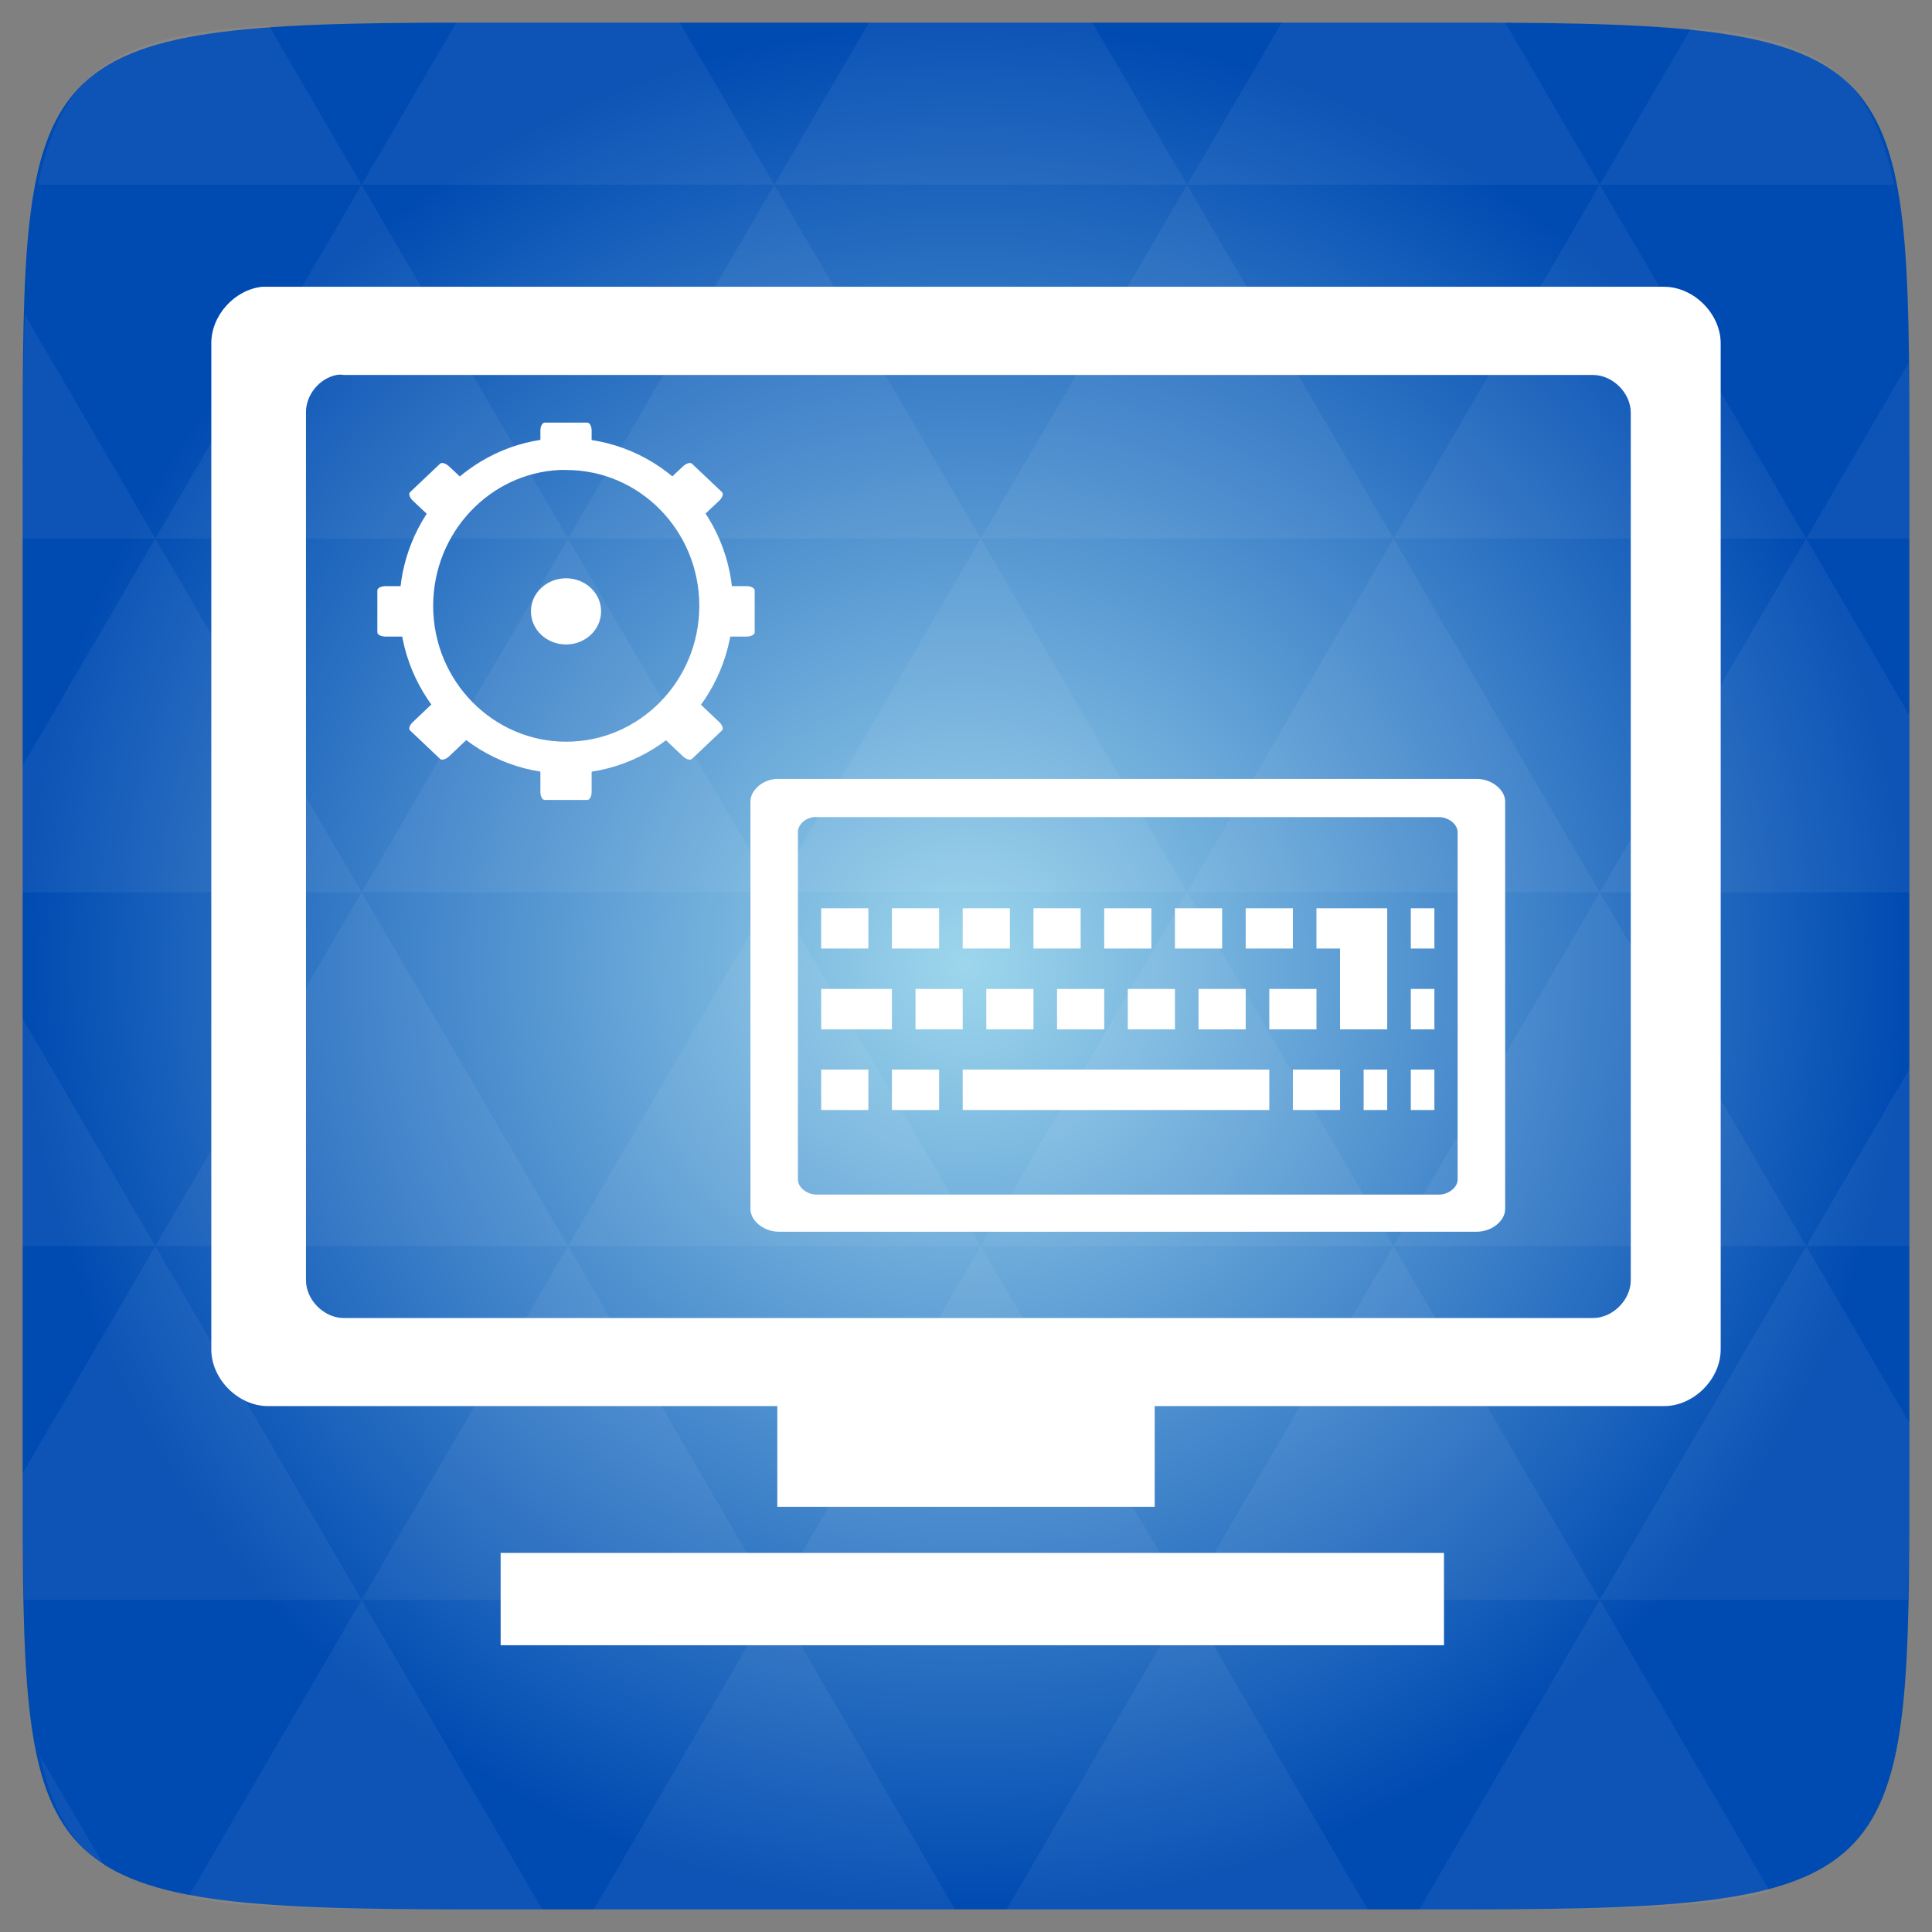 <svg width="48" xmlns="http://www.w3.org/2000/svg" height="48" viewBox="0 0 48 48" xmlns:xlink="http://www.w3.org/1999/xlink">
<rect x="0" y="0" width="48" height="48" fill="#808080" stroke="none"/>
<defs>
<radialGradient cx="148.004" cy="160" gradientTransform="matrix(.183 0 0 .183 -3.1 -5.297)" id="radial0" r="128" gradientUnits="userSpaceOnUse">
<stop offset="0" style="stop-color:#9dd6ec"/>
<stop offset="1" style="stop-color:#004bb2"/>
</radialGradient>
</defs>
<path style="fill:url(#radial0)" d="M 47.438 11.547 L 47.438 36.453 C 47.438 46.703 47.438 47.438 36.453 47.438 L 11.551 47.438 C 0.562 47.438 0.562 46.703 0.562 36.453 L 0.562 11.547 C 0.562 1.297 0.562 0.562 11.551 0.562 L 36.453 0.562 C 47.438 0.562 47.438 1.297 47.438 11.547 Z "/>
<g style="fill:#fff">
<path style="fill-opacity:.051" d="M 38.266 47.438 C 40.809 47.426 42.645 47.355 43.977 46.996 L 39.746 39.746 L 35.262 47.438 L 36.453 47.438 C 37.094 47.438 37.695 47.438 38.266 47.438 Z M 39.746 39.746 L 34.621 30.957 L 29.492 39.746 Z M 39.746 39.746 L 47.398 39.746 C 47.43 38.773 47.438 37.684 47.438 36.449 L 47.438 35.352 L 44.875 30.957 Z M 44.875 30.957 L 39.746 22.168 L 34.621 30.957 Z M 44.875 30.957 L 47.438 30.957 L 47.438 26.562 Z M 34.621 30.957 L 29.492 22.168 L 24.367 30.957 Z M 24.367 30.957 L 19.238 39.746 L 29.492 39.746 Z M 24.367 30.957 L 19.238 22.168 L 14.113 30.957 Z M 14.113 30.957 L 8.984 39.746 L 19.238 39.746 Z M 14.113 30.957 L 8.984 22.168 L 3.859 30.957 Z M 3.859 30.957 L 0.562 36.605 C 0.562 37.773 0.574 38.816 0.602 39.746 L 8.984 39.746 Z M 3.859 30.957 L 0.562 25.309 L 0.562 30.957 Z M 8.984 39.746 L 4.672 47.141 C 6.27 47.434 8.48 47.438 11.547 47.438 L 13.473 47.438 Z M 8.984 22.168 L 3.859 13.379 L 0.562 19.027 L 0.562 22.168 Z M 8.984 22.168 L 19.238 22.168 L 14.113 13.379 Z M 14.113 13.379 L 8.984 4.59 L 3.859 13.379 Z M 14.113 13.379 L 24.367 13.379 L 19.238 4.59 Z M 19.238 4.59 L 16.887 0.562 L 11.547 0.562 C 11.473 0.562 11.41 0.562 11.336 0.562 L 8.984 4.59 Z M 19.238 4.59 L 29.492 4.59 L 27.141 0.562 L 21.59 0.562 Z M 29.492 4.59 L 39.746 4.59 L 37.395 0.562 C 37.082 0.562 36.785 0.562 36.449 0.562 L 31.844 0.562 Z M 29.492 4.59 L 24.367 13.379 L 34.621 13.379 Z M 34.621 13.379 L 44.875 13.379 L 39.746 4.59 Z M 34.621 13.379 L 29.492 22.168 L 39.746 22.168 Z M 39.746 22.168 L 47.438 22.168 L 47.438 17.773 L 44.875 13.379 Z M 44.875 13.379 L 47.438 13.379 L 47.438 11.547 C 47.438 10.633 47.43 9.797 47.414 9.023 Z M 29.492 22.168 L 24.367 13.379 L 19.238 22.168 Z M 39.746 4.59 L 47.055 4.59 C 46.5 1.832 45.168 0.961 42.023 0.688 Z M 8.984 4.59 L 6.68 0.637 C 3.02 0.844 1.539 1.633 0.945 4.59 Z M 3.859 13.379 L 0.621 7.824 C 0.578 8.898 0.562 10.133 0.562 11.547 L 0.562 13.379 Z M 19.238 39.746 L 14.754 47.438 L 23.727 47.438 Z M 29.492 39.746 L 25.008 47.438 L 33.98 47.438 Z M 2.594 46.367 L 0.992 43.621 C 1.285 44.938 1.777 45.801 2.594 46.367 Z "/>
<path d="M 6.512 7.125 C 5.824 7.199 5.246 7.84 5.25 8.531 L 5.25 33.527 C 5.25 34.266 5.922 34.934 6.656 34.934 L 19.312 34.934 L 19.312 37.438 L 28.688 37.438 L 28.688 34.934 L 41.344 34.934 C 42.078 34.934 42.75 34.266 42.75 33.527 L 42.75 8.531 C 42.75 7.793 42.078 7.125 41.344 7.125 Z M 8.363 9.316 C 8.422 9.305 8.48 9.305 8.539 9.316 L 39.578 9.316 C 40.066 9.316 40.516 9.762 40.516 10.254 L 40.516 31.809 C 40.516 32.297 40.066 32.746 39.578 32.746 L 8.539 32.746 C 8.051 32.746 7.602 32.297 7.602 31.809 L 7.602 10.254 C 7.594 9.816 7.934 9.398 8.363 9.316 Z M 12.438 38.582 L 12.438 40.875 L 35.875 40.875 L 35.875 38.582 Z "/>
<path d="M 19.277 19.352 C 18.934 19.379 18.645 19.637 18.645 19.914 L 18.645 30.039 C 18.645 30.332 18.98 30.602 19.348 30.602 L 36.691 30.602 C 37.062 30.602 37.395 30.332 37.395 30.039 L 37.395 19.914 C 37.395 19.621 37.062 19.352 36.691 19.352 Z M 20.207 20.301 C 20.234 20.297 20.266 20.297 20.293 20.301 L 35.746 20.301 C 35.992 20.301 36.215 20.48 36.215 20.676 L 36.215 29.305 C 36.215 29.5 35.992 29.68 35.746 29.68 L 20.293 29.68 C 20.047 29.68 19.824 29.5 19.824 29.305 L 19.824 20.676 C 19.82 20.5 19.992 20.332 20.207 20.301 Z "/>
<path d="M 23.918 26.574 L 23.918 27.578 L 31.535 27.578 L 31.535 26.574 Z "/>
<path d="M 23.332 26.574 L 23.332 27.578 L 22.16 27.578 L 22.16 26.574 Z "/>
<path d="M 21.574 26.574 L 21.574 27.578 L 20.402 27.578 L 20.402 26.574 Z "/>
<path d="M 34.465 26.574 L 34.465 27.578 L 33.879 27.578 L 33.879 26.574 Z "/>
<path d="M 33.293 26.574 L 33.293 27.578 L 32.121 27.578 L 32.121 26.574 Z "/>
<path d="M 35.637 26.574 L 35.637 27.578 L 35.051 27.578 L 35.051 26.574 Z "/>
<path d="M 33.293 22.566 L 34.465 22.566 L 34.465 25.574 L 33.293 25.574 Z "/>
<path d="M 32.707 24.57 L 32.707 25.574 L 31.535 25.574 L 31.535 24.57 Z "/>
<path d="M 30.949 24.57 L 30.949 25.574 L 29.777 25.574 L 29.777 24.57 Z "/>
<path d="M 29.191 24.57 L 29.191 25.574 L 28.02 25.574 L 28.02 24.57 Z "/>
<path d="M 27.434 24.57 L 27.434 25.574 L 26.262 25.574 L 26.262 24.57 Z "/>
<path d="M 25.676 24.57 L 25.676 25.574 L 24.504 25.574 L 24.504 24.57 Z "/>
<path d="M 23.918 24.57 L 23.918 25.574 L 22.746 25.574 L 22.746 24.57 Z "/>
<path d="M 22.16 24.57 L 22.16 25.574 L 20.402 25.574 L 20.402 24.57 Z "/>
<path d="M 35.637 24.57 L 35.637 25.574 L 35.051 25.574 L 35.051 24.57 Z "/>
<path d="M 35.637 22.566 L 35.637 23.566 L 35.051 23.566 L 35.051 22.566 Z "/>
<path d="M 32.121 22.566 L 32.121 23.566 L 30.949 23.566 L 30.949 22.566 Z "/>
<path d="M 30.363 22.566 L 30.363 23.566 L 29.191 23.566 L 29.191 22.566 Z "/>
<path d="M 28.605 22.566 L 28.605 23.566 L 27.434 23.566 L 27.434 22.566 Z "/>
<path d="M 26.848 22.566 L 26.848 23.566 L 25.676 23.566 L 25.676 22.566 Z "/>
<path d="M 25.09 22.566 L 25.09 23.566 L 23.918 23.566 L 23.918 22.566 Z "/>
<path d="M 23.332 22.566 L 23.332 23.566 L 22.16 23.566 L 22.16 22.566 Z "/>
<path d="M 21.574 22.566 L 21.574 23.566 L 20.402 23.566 L 20.402 22.566 Z "/>
<path d="M 33.293 22.566 L 33.293 23.566 L 32.707 23.566 L 32.707 22.566 Z "/>
</g>
<path style="fill:none;stroke:#fff;stroke-width:2.542" d="M 23.019 1017.745 C 17.061 1018.058 12.311 1023.364 12.311 1029.834 C 12.311 1036.504 17.369 1041.923 23.6 1041.923 C 29.831 1041.923 34.889 1036.504 34.889 1029.834 C 34.889 1023.151 29.831 1017.745 23.6 1017.745 C 23.41 1017.745 23.209 1017.732 23.019 1017.745 Z " transform="matrix(.33 0 0 .312 6.28 -306.256)"/>
<g style="fill:#fff">
<path d="M 13.535 10.5 L 14.59 10.5 C 14.652 10.5 14.699 10.59 14.699 10.699 L 14.699 11.305 C 14.699 11.414 14.652 11.504 14.59 11.504 L 13.535 11.504 C 13.473 11.504 13.426 11.414 13.426 11.305 L 13.426 10.699 C 13.426 10.59 13.473 10.5 13.535 10.5 Z "/>
<path d="M 13.535 18.875 L 14.59 18.875 C 14.652 18.875 14.699 18.961 14.699 19.07 L 14.699 19.676 C 14.699 19.785 14.652 19.875 14.59 19.875 L 13.535 19.875 C 13.473 19.875 13.426 19.785 13.426 19.676 L 13.426 19.07 C 13.426 18.961 13.473 18.875 13.535 18.875 Z "/>
<path d="M 14.934 15.188 C 14.934 15.645 14.543 16.012 14.062 16.012 C 13.582 16.012 13.191 15.645 13.191 15.188 C 13.191 14.734 13.582 14.367 14.062 14.367 C 14.543 14.367 14.934 14.734 14.934 15.188 Z "/>
<path d="M 18.75 14.668 L 18.75 15.711 C 18.75 15.77 18.656 15.816 18.539 15.816 L 17.902 15.816 C 17.785 15.816 17.691 15.77 17.691 15.711 L 17.691 14.668 C 17.691 14.609 17.785 14.562 17.902 14.562 L 18.539 14.562 C 18.656 14.562 18.75 14.609 18.75 14.668 Z "/>
<path d="M 10.434 14.668 L 10.434 15.711 C 10.434 15.77 10.34 15.816 10.223 15.816 L 9.586 15.816 C 9.469 15.816 9.375 15.77 9.375 15.711 L 9.375 14.668 C 9.375 14.609 9.469 14.562 9.586 14.562 L 10.223 14.562 C 10.34 14.562 10.434 14.609 10.434 14.668 Z "/>
<path d="M 17.191 11.52 L 17.938 12.227 C 17.98 12.27 17.949 12.363 17.867 12.441 L 17.414 12.867 C 17.332 12.945 17.23 12.977 17.188 12.938 L 16.441 12.227 C 16.398 12.188 16.43 12.094 16.512 12.016 L 16.965 11.59 C 17.047 11.512 17.148 11.48 17.191 11.52 Z "/>
<path d="M 10.938 17.441 L 11.684 18.148 C 11.727 18.188 11.695 18.281 11.613 18.359 L 11.16 18.789 C 11.078 18.867 10.977 18.895 10.934 18.855 L 10.188 18.148 C 10.145 18.109 10.176 18.012 10.258 17.938 L 10.711 17.508 C 10.793 17.43 10.895 17.398 10.938 17.441 Z "/>
<path d="M 17.938 18.148 L 17.191 18.855 C 17.148 18.895 17.047 18.867 16.965 18.789 L 16.512 18.359 C 16.43 18.281 16.398 18.188 16.441 18.148 L 17.188 17.441 C 17.23 17.398 17.332 17.43 17.414 17.508 L 17.867 17.938 C 17.949 18.012 17.98 18.109 17.938 18.148 Z "/>
<path d="M 11.684 12.227 L 10.938 12.938 C 10.895 12.977 10.793 12.945 10.711 12.867 L 10.258 12.441 C 10.176 12.363 10.145 12.27 10.188 12.227 L 10.934 11.52 C 10.977 11.48 11.078 11.512 11.16 11.59 L 11.613 12.016 C 11.695 12.094 11.727 12.188 11.684 12.227 Z "/>
</g>
</svg>

